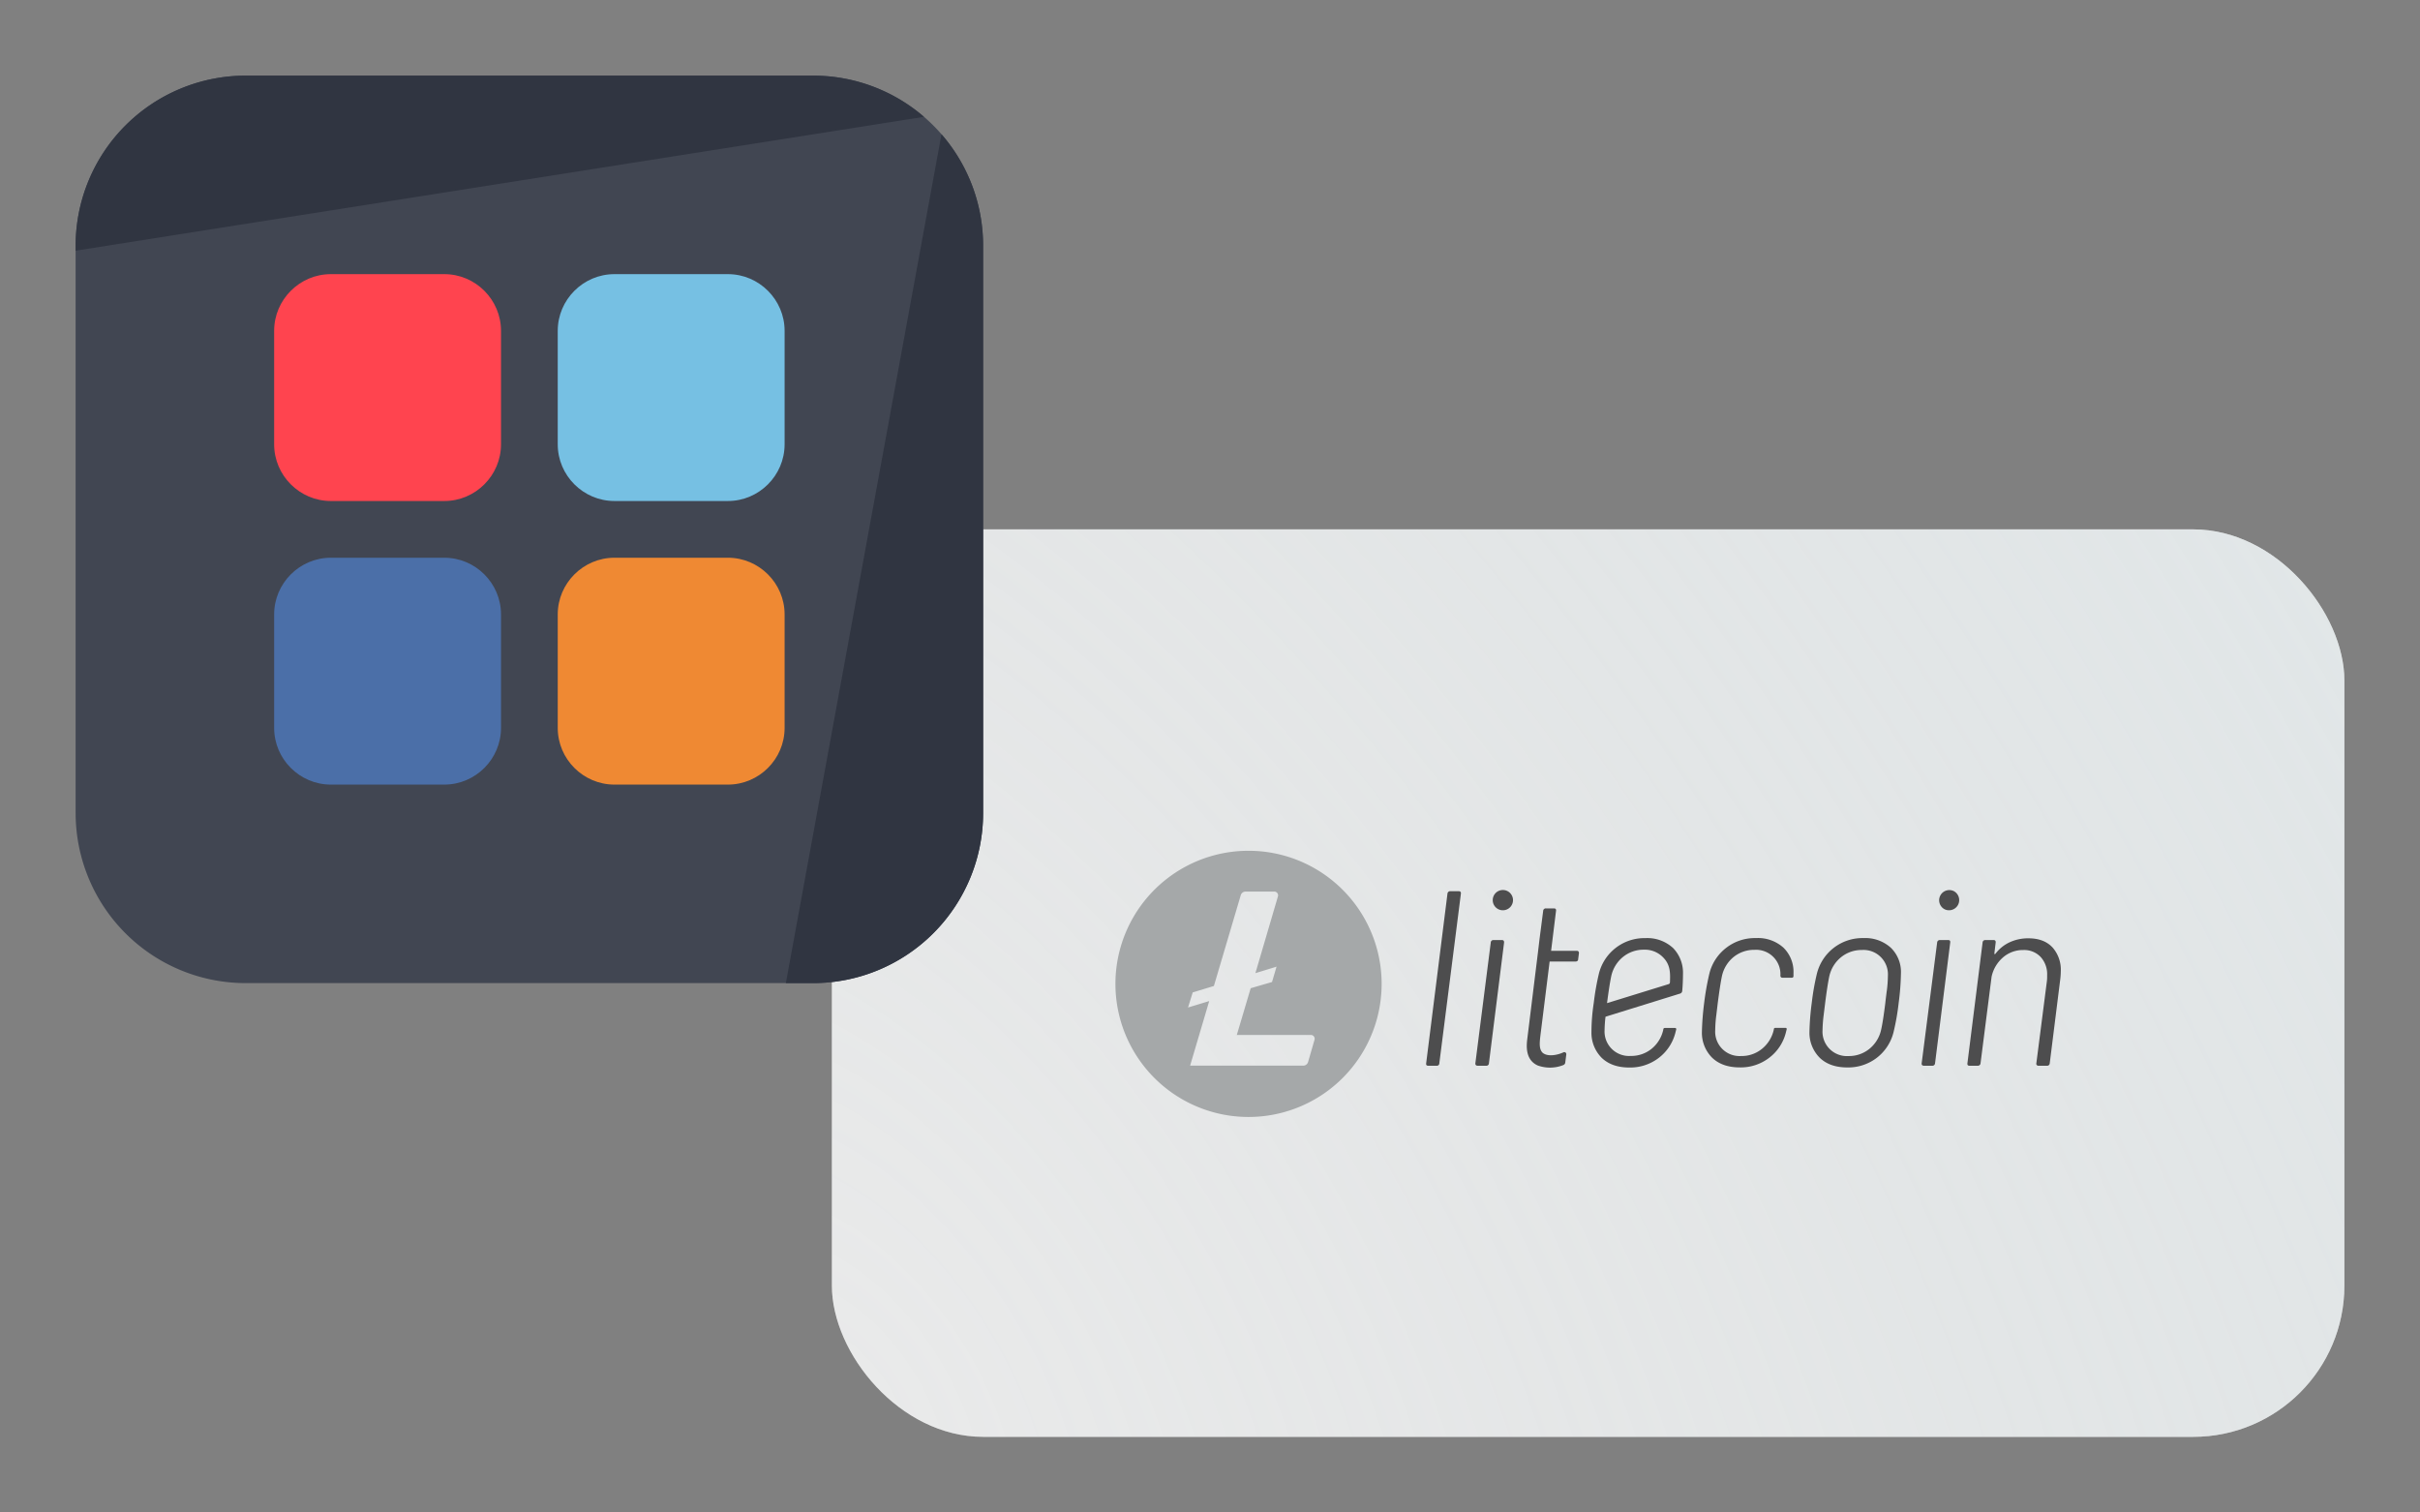 <svg width="64" height="40" fill="none" xmlns="http://www.w3.org/2000/svg"><rect width="100%" height="100%" fill="#808080" stroke="none"/><rect x="22" y="14" width="40" height="24" rx="4" fill="#fff"/><rect x="22" y="14" width="40" height="24" rx="4" fill="url(#prefix__paint0_radial_22407_90219)"/><path d="M33.019 22.5a3.52 3.52 0 100 7.04 3.52 3.52 0 000-7.04zm.057 3.635l-.367 1.236h1.959a.1.1 0 01.08.04.1.1 0 01.016.088l-.17.587a.134.134 0 01-.13.097h-2.99l.505-1.708-.56.17.124-.399.56-.17.71-2.4a.133.133 0 01.129-.097h.758a.1.1 0 01.097.127l-.596 2.03.559-.171-.12.406-.564.164z" fill="#A5A8A9"/><path d="M39.709 23.54a.268.268 0 11.053.533.268.268 0 01-.053-.533zM38.355 23.569h.22c.042 0 .067.019.06.068l-.57 4.482a.065.065 0 01-.076.066h-.218c-.045 0-.06-.023-.054-.066l.563-4.484c0-.009.003-.018.007-.026a.069.069 0 01.04-.036.07.07 0 01.028-.004zM39.5 24.861h.217c.047 0 .062.023.06.068l-.4 3.19a.068.068 0 01-.08.066h-.218c-.04 0-.066-.022-.061-.066l.407-3.192a.068.068 0 01.075-.066z" fill="#4D4D4E"/><path fill-rule="evenodd" clip-rule="evenodd" d="M49.282 24.809a1.24 1.24 0 00-1.232.942c-.061.254-.106.512-.136.771a6.863 6.863 0 00-.061.772.937.937 0 00.272.68c.177.171.42.256.727.256a1.24 1.24 0 00.783-.255c.22-.17.377-.41.443-.681.061-.254.106-.512.135-.772.035-.258.055-.517.06-.778a.895.895 0 00-.268-.68 1.006 1.006 0 00-.723-.255zm.615 1.403c-.02.163-.033.267-.037.31-.041.33-.078.566-.11.706a.895.895 0 01-.312.511.856.856 0 01-.551.19.646.646 0 01-.688-.68c.003-.137.013-.274.031-.41l.038-.309c.04-.316.077-.552.109-.705a.899.899 0 01.312-.51.86.86 0 01.552-.191.645.645 0 01.687.68 3.373 3.373 0 01-.03.409z" fill="#4D4D4E"/><path d="M51.304 24.861h.218c.042 0 .06.023.054.066l-.401 3.192a.07.07 0 01-.047.063.069.069 0 01-.028.003h-.218c-.04 0-.067-.02-.061-.066l.409-3.192a.07.07 0 01.074-.066zM54.275 25.05c-.15-.157-.36-.235-.633-.235a1.164 1.164 0 00-.49.103.994.994 0 00-.38.306c-.019.017-.028.013-.028-.014l.034-.283c.005-.04-.013-.066-.054-.066h-.217a.07.07 0 00-.069.04.068.068 0 00-.006.026l-.401 3.192c-.005.042.009.066.054.066h.218a.07.07 0 00.075-.066l.292-2.287a.931.931 0 01.3-.51.8.8 0 01.538-.197.601.601 0 01.461.185c.12.135.18.31.17.49.001.05 0 .098-.006.146l-.279 2.173a.052.052 0 00.01.047.064.064 0 00.052.02h.217a.069.069 0 00.075-.067l.279-2.227c.01-.086.013-.155.013-.198a.89.89 0 00-.225-.645zM51.677 23.57a.269.269 0 10-.249.477.269.269 0 00.25-.476zM45.648 25.07c.225-.176.504-.268.79-.261.264-.016.525.075.724.25a.894.894 0 01.269.682v.077l-.003.015a.039.039 0 01-.037.024h-.256a.051.051 0 01-.036-.015.052.052 0 01-.014-.037V25.8a.645.645 0 00-.688-.68.86.86 0 00-.55.19.895.895 0 00-.31.514c-.032.153-.068.39-.109.705l-.037.31a3.384 3.384 0 00-.03.409.644.644 0 00.686.68c.2.004.396-.064.551-.19.16-.13.27-.31.313-.51v-.014a.042.042 0 01.042-.031h.268a.03.03 0 01.03.038l-.018.072c-.064.27-.22.511-.442.68-.224.172-.5.263-.782.256-.308 0-.55-.085-.728-.255a.93.93 0 01-.272-.681c.006-.258.027-.516.06-.771a7.12 7.12 0 01.137-.772c.066-.27.222-.51.442-.68z" fill="#4D4D4E"/><path fill-rule="evenodd" clip-rule="evenodd" d="M44.24 25.066a1.006 1.006 0 00-.724-.256 1.24 1.24 0 00-1.232.943c-.06.254-.105.512-.135.771-.04.255-.06.513-.061.771a.937.937 0 00.271.681c.177.17.42.256.728.256a1.24 1.24 0 00.782-.255c.222-.17.378-.41.443-.682a2.57 2.57 0 00.018-.072.031.031 0 00-.006-.026.03.03 0 00-.024-.011h-.27a.042.042 0 00-.042.031v.013a.895.895 0 01-.313.51.856.856 0 01-.553.186.647.647 0 01-.687-.68c.002-.12.01-.24.025-.357l1.965-.61a.08.08 0 00.064-.078c.011-.103.019-.275.02-.453a.936.936 0 00-.268-.682zm-.077.918a.045.045 0 01-.032.042l-1.63.503v-.007c.041-.316.078-.551.11-.704a.9.9 0 01.312-.511.861.861 0 01.551-.191.672.672 0 01.5.194c.2.197.201.407.19.674z" fill="#4D4D4E"/><path d="M41.372 27.825c-.01 0-.02.002-.028.007-.14.065-.406.128-.547.01-.101-.099-.08-.274-.057-.47a1.78 1.78 0 00.003-.025l.239-1.918h.68a.085.085 0 00.055-.015.072.072 0 00.02-.051l.02-.152c.002-.041-.016-.065-.055-.065h-.681l.13-1.056c.005-.037-.005-.066-.055-.066h-.21a.067.067 0 00-.052.017.07.07 0 00-.023.05l-.096.744-.04.336-.288 2.338c-.036.307.028.553.277.668.22.08.463.077.681-.01a.08.08 0 00.05-.064l.028-.22a.053.053 0 00-.051-.058z" fill="#4D4D4E"/><g clip-path="url(#prefix__clip0_22407_90219)"><path d="M2 6.5A4.5 4.5 0 016.5 2h15A4.5 4.5 0 0126 6.5v15a4.5 4.5 0 01-4.5 4.5h-15A4.5 4.5 0 012 21.5v-15z" fill="#414652"/><path d="M14.75 16.25c0-.825.675-1.5 1.5-1.5h3c.825 0 1.5.675 1.5 1.5v3c0 .825-.675 1.5-1.5 1.5h-3c-.825 0-1.5-.675-1.5-1.5v-3z" fill="#EF8933"/><path d="M7.25 16.25c0-.825.675-1.5 1.5-1.5h3c.825 0 1.5.675 1.5 1.5v3c0 .825-.675 1.5-1.5 1.5h-3c-.825 0-1.5-.675-1.5-1.5v-3z" fill="#4B6FA8"/><path d="M14.75 8.75c0-.825.675-1.5 1.5-1.5h3c.825 0 1.5.675 1.5 1.5v3c0 .825-.675 1.5-1.5 1.5h-3c-.825 0-1.5-.675-1.5-1.5v-3z" fill="#76C0E3"/><path d="M7.25 8.75c0-.825.675-1.5 1.5-1.5h3c.825 0 1.5.675 1.5 1.5v3c0 .825-.675 1.5-1.5 1.5h-3c-.825 0-1.5-.675-1.5-1.5v-3z" fill="#FF444F"/><path d="M6.5 2A4.5 4.5 0 002 6.5v.13l22.436-3.54A4.482 4.482 0 0021.5 2h-15zM24.899 3.55L20.783 26h.717a4.5 4.5 0 004.5-4.5v-15c0-1.128-.415-2.16-1.101-2.95z" fill="#303541"/></g><defs><radialGradient id="prefix__paint0_radial_22407_90219" cx="0" cy="0" r="1" gradientUnits="userSpaceOnUse" gradientTransform="matrix(40 -24 40 66.667 22 38)"><stop stop-color="#A5A8A9" stop-opacity=".24"/><stop offset="1" stop-color="#C1CCCF" stop-opacity=".48"/></radialGradient><clipPath id="prefix__clip0_22407_90219"><path fill="#fff" transform="translate(2 2)" d="M0 0h24v24H0z"/></clipPath></defs></svg>